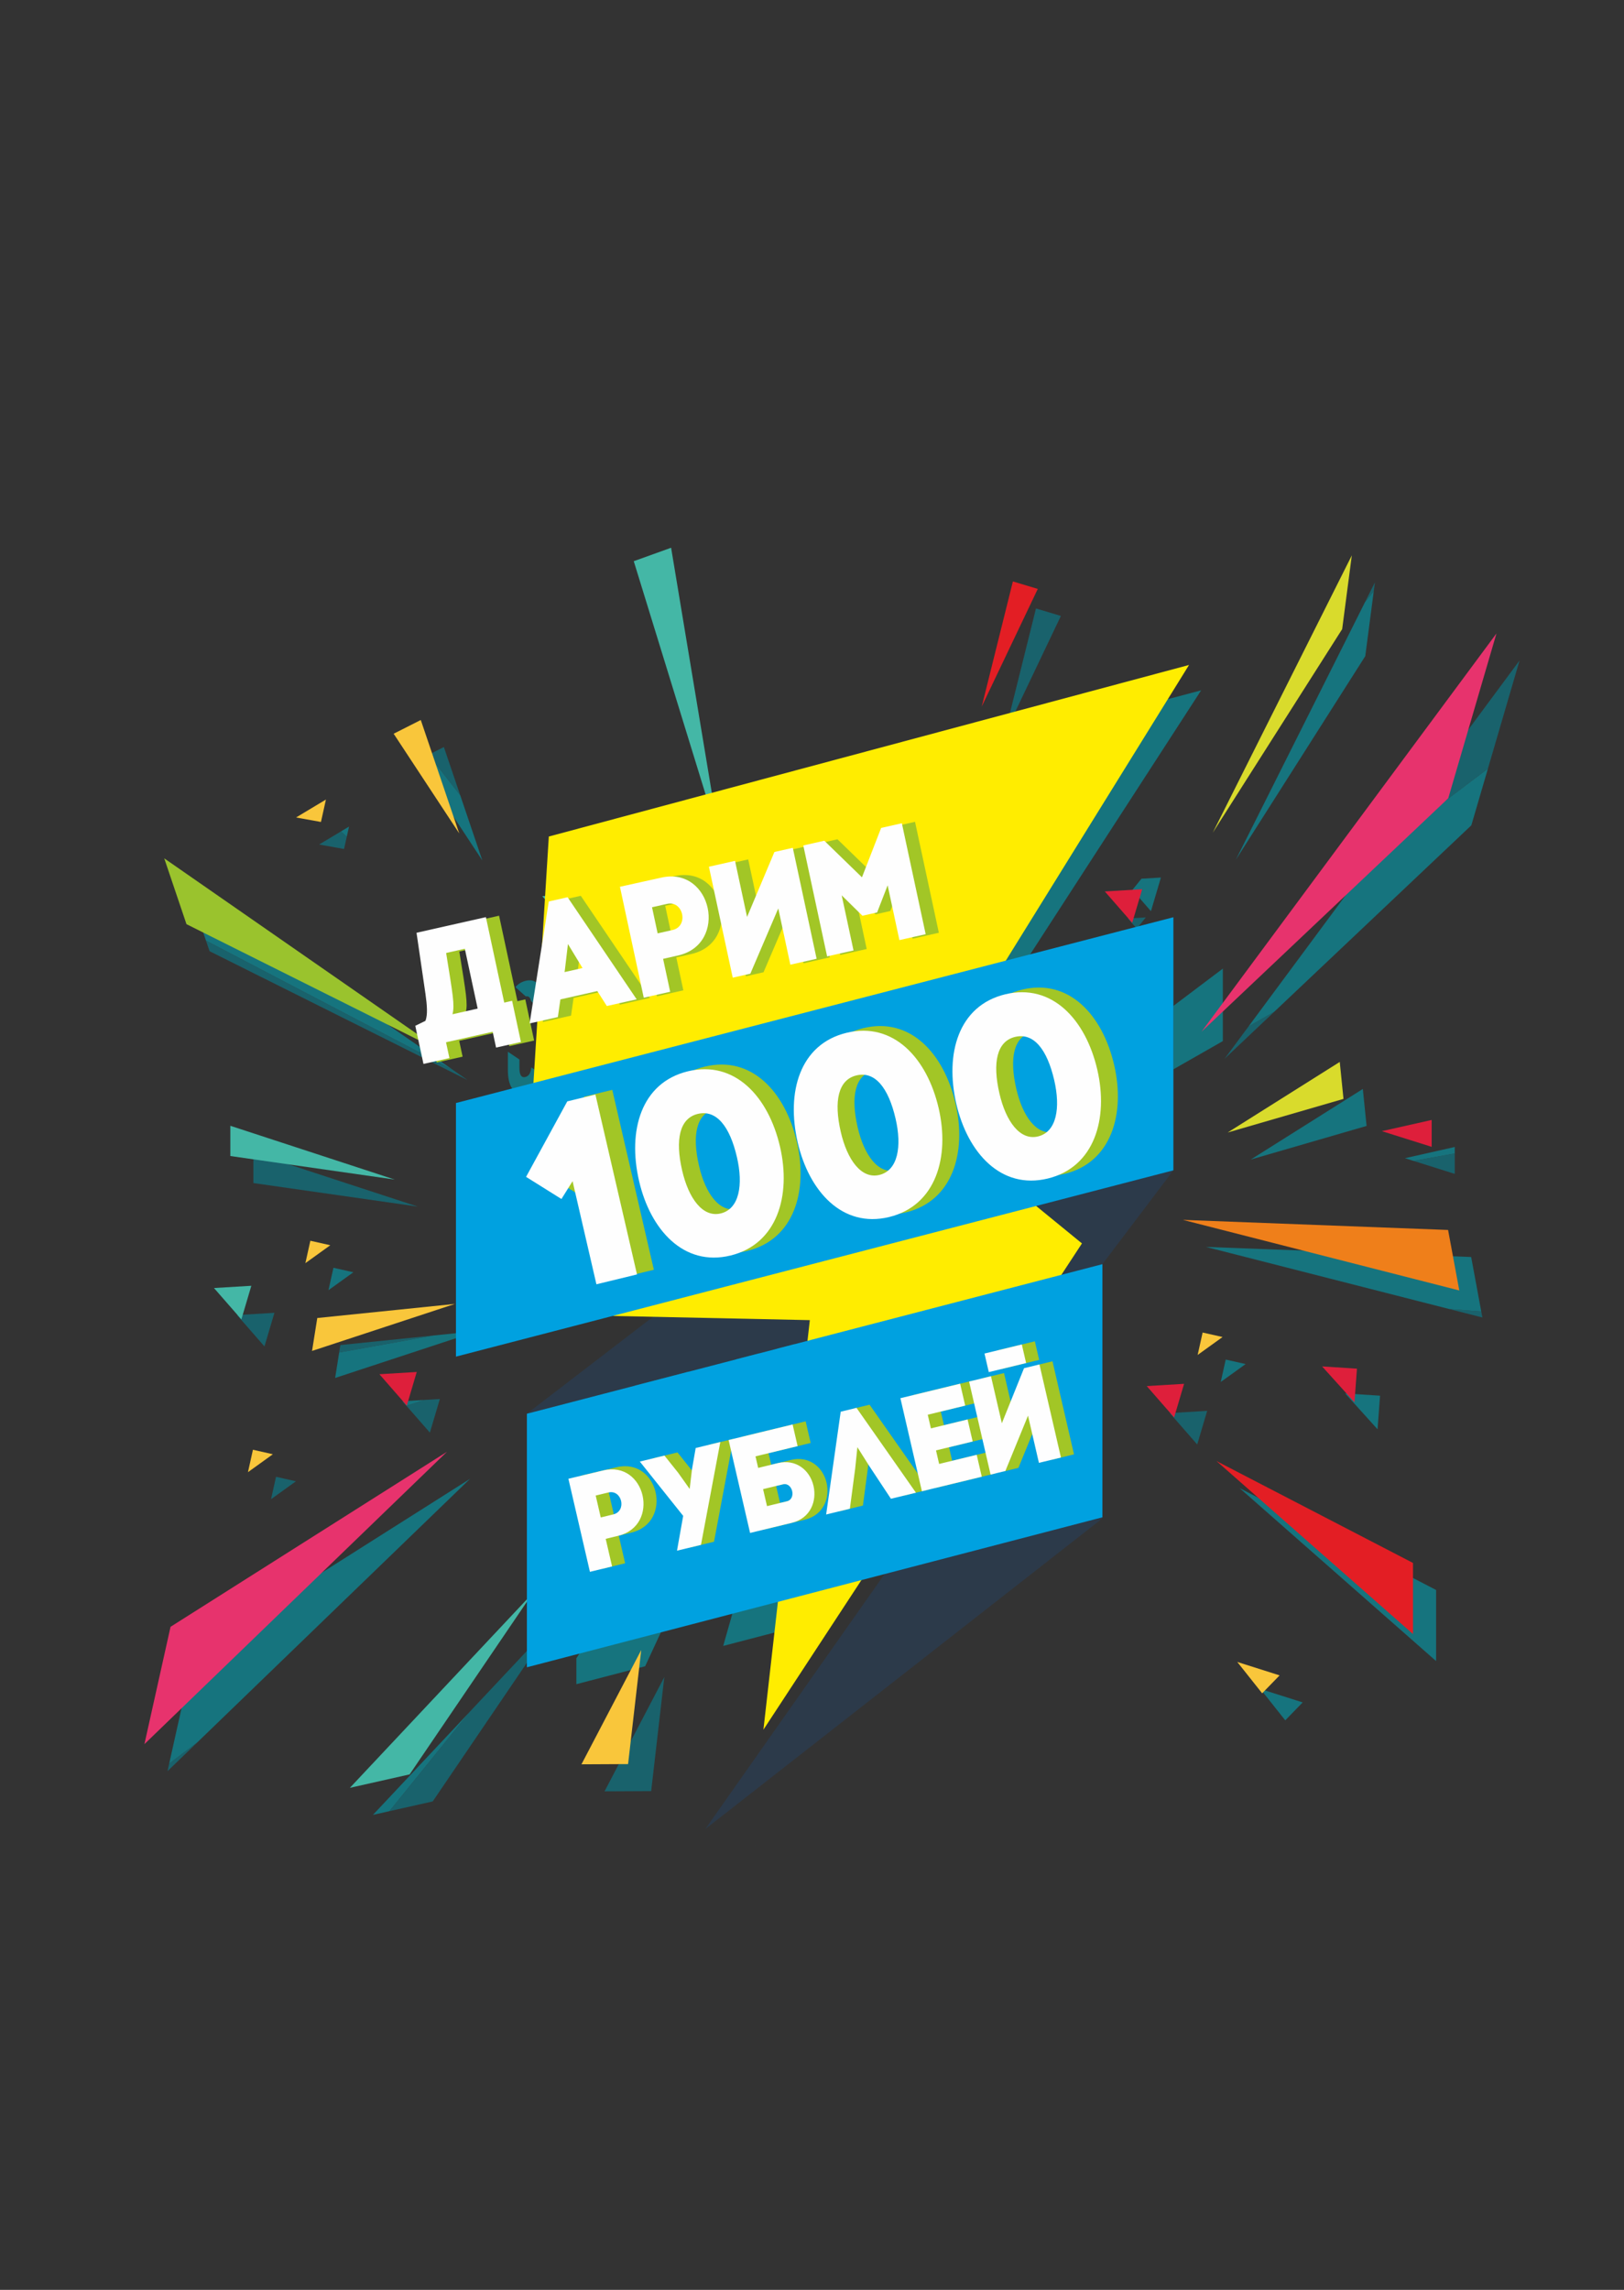 <?xml version="1.0" encoding="UTF-8"?>
<!DOCTYPE svg PUBLIC "-//W3C//DTD SVG 1.1//EN" "http://www.w3.org/Graphics/SVG/1.1/DTD/svg11.dtd">
<!-- Creator: CorelDRAW 2017 -->
<svg xmlns="http://www.w3.org/2000/svg" xml:space="preserve" width="105mm" height="148mm" version="1.1" style="shape-rendering:geometricPrecision; text-rendering:geometricPrecision; image-rendering:optimizeQuality; fill-rule:evenodd; clip-rule:evenodd"
viewBox="0 0 10500 14800"
 xmlns:xlink="http://www.w3.org/1999/xlink">
 <rect x="0" y="0" width="10500" height="14800" fill="#333333" stroke="none"/>
 <defs>
  <style type="text/css">
   <![CDATA[
    .fil17 {fill:#FEFEFE;fill-rule:nonzero}
    .fil13 {fill:#FFED00;fill-rule:nonzero}
    .fil5 {fill:#EF7F1A;fill-rule:nonzero}
    .fil8 {fill:#E7336D;fill-rule:nonzero}
    .fil7 {fill:#E31E24;fill-rule:nonzero}
    .fil11 {fill:#F9C63B;fill-rule:nonzero}
    .fil4 {fill:#DE1F3B;fill-rule:nonzero}
    .fil0 {fill:#CF2D46;fill-rule:nonzero}
    .fil6 {fill:#D9DB2C;fill-rule:nonzero}
    .fil16 {fill:#A2C626;fill-rule:nonzero}
    .fil9 {fill:#9AC32D;fill-rule:nonzero}
    .fil10 {fill:#44B7A6;fill-rule:nonzero}
    .fil14 {fill:#00A1E0;fill-rule:nonzero}
    .fil15 {fill:#00A1E0;fill-rule:nonzero}
    .fil3 {fill:#16747E;fill-rule:nonzero}
    .fil2 {fill:#19626C;fill-rule:nonzero}
    .fil12 {fill:#2C3A4A;fill-rule:nonzero}
    .fil1 {fill:url(#id0)}
   ]]>
  </style>
  <linearGradient id="id0" gradientUnits="userSpaceOnUse" x1="5296.61" y1="7107.07" x2="10486.05" y2="7107.07">
   <stop offset="0" style="stop-opacity:1; stop-color:#CF2A3E"/>
   <stop offset="1" style="stop-opacity:1; stop-color:#DB2A3E"/>
  </linearGradient>
 </defs>
 <g id="Слой_x0020_1">
  <polygon class="fil0" points="5296.61,12071.55 7153.27,8103.69 7153.27,8103.69 "/>
  <path class="fil1" d="M6283.94 12071.55l0 0 597.01 -2487.48 341.54 -1422.99 0 0 -341.54 1422.99 -597.01 2487.48zm969.1 -4037.76l70.63 -294.25 0 -0.01 -70.63 294.26 0 0z"/>
  <polygon class="fil2" points="9405.76,7587.07 9138.99,7503.07 9405.76,7455.05 "/>
  <polygon class="fil3" points="9138.99,7503.07 9083.73,7485.68 9405.76,7413.27 9405.76,7455.05 "/>
  <polygon class="fil2" points="9584.33,8515.26 9369.97,8460.54 9577.04,8475.93 "/>
  <polygon class="fil3" points="9577.04,8475.93 9369.97,8460.54 7797.08,8059.11 9511.84,8124.29 "/>
  <polygon class="fil3" points="8086.9,7494.38 8811.45,7038.24 8835.61,7277.16 "/>
  <polygon class="fil3" points="9285.06,10735.91 8014.46,9617.84 9285.06,10276.42 "/>
  <path class="fil2" d="M7917.87 6842.73l154.52 -208.56 166.35 -94.9 -320.87 303.46zm992.07 -1339.09l914.77 -1234.77 -204.66 699.35 -710.11 535.42z"/>
  <polygon class="fil3" points="8072.39,6634.17 8909.94,5503.64 9620.05,4968.22 9512.95,5334.26 8238.74,6539.27 "/>
  <path class="fil2" d="M7990.31 5556.88l1.15 -2.31 0.84 -0.84 -1.99 3.15zm835.46 -1665.66l63.69 -126.99 -7.53 57.51 -56.16 69.48z"/>
  <polygon class="fil3" points="7991.46,5554.57 8825.77,3891.22 8881.93,3821.74 8827.1,4240.86 7992.3,5553.73 "/>
  <polygon class="fil2" points="3022.43,6980.31 1354.89,6147.78 1331.68,6079.14 2926.42,6913.63 "/>
  <polygon class="fil3" points="2926.42,6913.63 1331.68,6079.14 1211.14,5722.47 "/>
  <polygon class="fil2" points="2701.17,7798.5 1638.47,7646.4 1638.47,7450.94 "/>
  <polygon class="fil2" points="2192.96,8741.47 2200.61,8693.38 2802.89,8631.67 "/>
  <polygon class="fil3" points="2166.8,8906.15 2192.96,8741.47 2802.89,8631.67 3090.58,8602.21 "/>
  <polygon class="fil2" points="1082.97,11447.56 1093.92,11398.41 1275.88,11261.21 "/>
  <polygon class="fil3" points="1093.92,11398.41 1251.89,10689.23 3039.27,9557.81 1275.88,11261.21 "/>
  <polygon class="fil2" points="2517.68,11706.01 3036.3,11064.61 3594.73,10470.13 2797.72,11643.07 "/>
  <polygon class="fil3" points="2411.32,11729.92 3036.3,11064.61 2517.68,11706.01 "/>
  <polygon class="fil2" points="3908.71,11577.91 4295.1,10839.37 4210.12,11576.46 "/>
  <polygon class="fil2" points="2975.68,5140.34 2770.92,4878.33 2869.87,4828.34 "/>
  <polygon class="fil3" points="3118.44,5561.26 2694.45,4916.97 2770.92,4878.33 2975.68,5140.34 "/>
  <polygon class="fil2" points="6496.79,4741.26 6698.08,3932.73 6859.11,3980.98 "/>
  <polygon class="fil2" points="2779.39,9259.35 2628.1,9086.15 2741.6,9048.27 2843.81,9042.14 "/>
  <polygon class="fil3" points="2628.1,9086.15 2602.3,9056.63 2741.6,9048.27 "/>
  <polygon class="fil2" points="7740.64,9335.95 7563.49,9133.21 7805,9118.73 "/>
  <polygon class="fil2" points="7349.65,6001.82 7292.49,5936.4 7408.14,5929.46 "/>
  <polygon class="fil3" points="7441.46,5889.02 7321.47,5751.7 7379.96,5679.34 7505.86,5671.8 "/>
  <polygon class="fil2" points="3832.22,6169.31 3655.09,5966.57 3896.62,5952.12 "/>
  <polygon class="fil2" points="1709.88,8702.26 1532.74,8499.57 1774.25,8485.05 "/>
  <polygon class="fil3" points="8906.64,9237.91 8697.31,9006.2 8922.74,9020.72 "/>
  <polygon class="fil3" points="8309.79,11118.96 8148.78,10916.2 8422.52,11003.1 "/>
  <polygon class="fil2" points="2224.4,5487.26 2063.37,5458.3 2204.28,5373.82 2242.11,5407.57 "/>
  <polygon class="fil3" points="2242.11,5407.57 2204.28,5373.82 2256.59,5342.45 "/>
  <polygon class="fil2" points="1752.45,9689.69 1784.65,9544.87 1913.48,9573.87 "/>
  <polygon class="fil3" points="7892.71,8932.05 7924.89,8787.23 8053.71,8816.22 "/>
  <polygon class="fil3" points="2123.71,8338.8 2155.92,8193.98 2284.71,8222.95 "/>
  <path class="fil3" d="M5357.57 8183.73l1.11 -0.84 7.18 -2.38 -2.12 2.11 -6.17 1.11zm-6.36 -0.17l-11.85 -2.45 2.85 -0.96 9.47 3.14 -0.47 0.27zm0.98 -0.56l-7.2 -3.77 1.39 -0.46 6.1 4.06 -0.29 0.17zm0.61 -0.36l-4.93 -4.38 1.62 -0.54 3.68 4.71 -0.37 0.21zm0.72 -0.42l-2.62 -4.96 1.16 -0.4 1.79 5.2 -0.33 0.16zm13.52 -0.21l2.11 -2.61 2.31 -0.78 -1.9 2.96 -2.52 0.43zm-12.77 -0.21l-0.73 -5.42 0.86 -0.3 0.14 5.58 -0.27 0.14zm0.7 -0.4l0.76 -5.76 1.45 -0.48 -1.68 5.95 -0.53 0.29zm17.29 -0.33l1.49 -3.21 1.95 -0.64 -0.99 3.41 -2.45 0.44zm-16 -0.4l2.86 -6.16 2.29 -0.75 -4.11 6.32 -1.04 0.59zm20.42 -0.38l0.47 -3.56 1.32 -0.43 0.11 3.64 -1.9 0.35zm3.15 -0.56l-0.51 -3.73 1.49 -0.48 1.31 3.79 -2.29 0.42zm-21.28 -0.36l5.18 -6.39 3.29 -1.11 -6.24 6.22 -2.23 1.28zm25.47 -0.4l-2.04 -3.85 1.41 -0.46 3.02 3.87 -2.39 0.44zm-20.11 -0.01l14.36 -10.84 -6.17 6.16 -8.19 4.68zm25.45 -0.95l-4.36 -3.89 1.48 -0.51 5.78 3.88 -2.9 0.52zm-65.51 -0.11l-35.12 -7.24 20.27 -1.51 22.36 7.42 -7.51 1.33zm71.32 -0.93l-7.28 -3.82 2.78 -0.92 10.84 3.58 -6.34 1.16zm-57.46 -1.55l-14.06 -7.36 6.08 -0.44 10.88 7.27 -2.9 0.53zm71.31 -0.95l-15.51 -3.21 15.37 -5.11 32.81 2.43 -32.67 5.89zm-65.5 -0.11l-8.06 -7.18 5.48 -0.4 5.52 7.06 -2.94 0.52zm25.44 -0.94l5.24 -3.94 4.07 -1.36 -9.31 5.3zm-20.11 -0.02l-3.66 -6.93 3.23 -0.25 2.33 6.84 -1.9 0.34zm25.47 -0.4l3.95 -4.88 -2.99 0.53 6.06 -4.55 7.61 0.57 -7.28 4.14 -3.4 -0.69 2.13 1.43 -0.33 0.18 -1.8 -1.61 0.76 2.2 -0.43 0.26 -0.33 -2.46 0.07 2.6 -0.43 0.25 0.36 -2.85 -0.9 3.14 -0.76 0.44 1.66 -3.58 -2.7 4.17 -1.25 0.71zm-21.28 -0.35l-0.87 -6.71 1.96 -0.15 0.17 6.65 -1.26 0.21zm3.16 -0.57l0.86 -6.49 2.9 -0.24 -1.8 6.4 -1.96 0.33zm4.42 -0.77l2.86 -6.2 3.7 -0.28 -3.86 5.97 -2.7 0.51zm5.21 -0.95l4.69 -5.78 4.11 -0.31 -5.5 5.49 -3.3 0.6zm13.53 -0.21l-1.09 -2.03 1.43 1.83 -0.34 0.2zm1.32 -0.77l-2.41 -1.26 2.93 0.96 -0.52 0.3zm-1.49 -23.91l-6.36 -0.5 1613.38 -3476.79 779.78 -206.38 -2386.22 3683.63 -0.58 0.04z"/>
  <path class="fil3" d="M5386.41 8144.91l1487.86 -1840.13 492.88 -127.58 -1972.47 1967.08 -8.27 0.63zm-20.5 -0.47l-5.99 -0.45 416.39 -3155.57 526.82 -139.44 -937.22 3295.46zm-12.33 -0.94l-4.46 -0.33 -391.41 -2938.08 320.21 -84.76 75.66 3023.17z"/>
  <path class="fil3" d="M5409.08 8143.17l2497.19 -1882.81 0 468.54 -2476.91 1412.72 -20.28 1.55zm-68.8 -0.69l-8.1 -0.61 -973.84 -1841.37c0,-67.21 0,-134.41 0,-201.62 8.16,-2.12 15.38,-3.98 22.32,-5.79l39.57 -634 920.05 2683.39zm-19.5 -1.49l-16.05 -1.22 -1241.34 -1107.4 262.91 -68.05 5.55 -88.72 988.93 1265.39zm-34.77 -2.66l-22.47 -1.72 -1809.03 -946.63 299.27 -77.46 1532.23 1025.81z"/>
  <path class="fil3" d="M4880.03 11930.95l2.09 -2.97 -0.19 1.48 -1.9 1.49zm-204.15 -1293.04l698.83 -2457.28 0.99 -3.41 1.67 -5.96 0.9 -3.14 -0.36 2.85 -0.76 5.76 -0.47 3.56 -310.91 2356.05 -389.89 101.57z"/>
  <polygon class="fil3" points="3726.57,10885.24 3726.57,10717.85 5369.56,8181.58 5371.46,8178.62 5375.57,8172.29 5378.27,8168.12 5376.61,8171.7 5373.75,8177.86 5372.26,8181.07 4171.15,10769.42 "/>
  <path class="fil3" d="M3726.57 10210.9l0 -395.58 1637.17 -1632.7 2.12 -2.11 6.24 -6.23 6.17 -6.16 -3.95 4.88 -5.17 6.4 -2.11 2.61 -1640.47 2028.89zm0 -797.45l0 -167.45 688.52 -528.52 936.12 -533.92 0.47 -0.27 0.51 -0.29 0.29 -0.17 0.32 -0.19 0.37 -0.21 0.35 -0.21 0.33 -0.16 0.42 -0.26 0.27 -0.14 0.43 -0.26 0.53 -0.29 0.76 -0.44 1.04 -0.59 1.25 -0.71 2.23 -1.28 8.18 -4.67 9.31 -5.3 -14.36 10.84 -5.23 3.93 -1.11 0.84 -1631 1229.72z"/>
  <path class="fil3" d="M3369.79 7065.5c-55.93,0 -86.13,-53.77 -86.13,-151.84 0,-43.88 0,-81.19 0,-115.89l74.66 49.97c0,16.89 0,34.65 0,53.59 0,43.5 11.08,60.83 29.38,60.83 2.9,0 6.01,-0.44 9.29,-1.28 20.76,-5.38 34.79,-23.63 38,-61.79l65.47 43.82c-16.08,63.57 -51.37,105.33 -103.47,118.86 -9.64,2.49 -18.72,3.73 -27.2,3.73zm140.58 -526.49l-77.05 -68.75c-4.2,-21.81 -13.71,-31.03 -27.05,-31.03 -2.21,0 -4.5,0.25 -6.91,0.73l-67.29 -60.01c17.3,-19.88 39.03,-33.56 64.92,-40.26 9.63,-2.5 18.69,-3.73 27.16,-3.73 55.97,0 86.22,53.78 86.22,151.86 0,18.08 0,35.05 0,51.19z"/>
  <path class="fil2" d="M3831.54 6940.91c0,-38.47 0,-76.93 0,-115.4l100.16 89.36c-36.13,9.39 -59.31,15.44 -100.16,26.04zm229.44 -411.9l-74.71 -95.6c0,-21.34 0,-44.05 0,-68.88 0,-43.24 -10.5,-60.02 -28.48,-60.02 -2.97,0 -6.16,0.45 -9.54,1.33 -16.85,4.36 -25.22,6.5 -42.06,10.88 0,4.8 0,9.55 0,14.25l-74.65 -95.54c0,-0.04 0,-0.11 0,-0.18 47.22,-12.23 70.82,-18.32 118.11,-30.56 10.2,-2.64 19.7,-3.94 28.52,-3.94 55.48,0 82.81,52.07 82.81,149.5 0,71.53 0,125.12 0,178.76z"/>
  <path class="fil3" d="M3931.7 6914.87l-100.16 -89.36c0,-196.7 0,-393.39 0,-590.08l74.65 95.54c0,192.17 0,292.97 0,489.74 16.84,-4.36 25.21,-6.54 42.06,-10.91 23.77,-6.17 38.02,-28.02 38.02,-78.41 0,-121.92 0,-193.2 0,-297.98l74.71 95.6c0,53.39 0,106.81 0,177.97 0,112.89 -36.68,183.86 -111.33,203.24 -6.39,1.66 -12.32,3.21 -17.95,4.65z"/>
  <polygon class="fil4" points="9256.5,7238.54 8934.47,7310.95 9256.5,7412.33 "/>
  <polygon class="fil5" points="7647.82,7884.39 9435.04,8340.52 9362.58,7949.57 "/>
  <polygon class="fil6" points="7937.61,7319.65 8662.19,6863.49 8686.33,7102.44 "/>
  <polygon class="fil7" points="7865.21,9443.12 9135.78,10101.7 9135.78,10561.17 "/>
  <polygon class="fil8" points="7768.59,6668.01 9363.66,5159.54 9675.43,4094.14 "/>
  <polygon class="fil6" points="7841.03,5382.14 8677.84,4066.11 8740.17,3589.51 "/>
  <polygon class="fil9" points="2873.12,6805.58 1061.88,5547.74 1205.61,5973.06 "/>
  <polygon class="fil10" points="2551.89,7623.78 1489.21,7276.2 1489.21,7471.68 "/>
  <polygon class="fil11" points="2941.27,8427.49 2051.34,8518.66 2017.52,8731.43 "/>
  <polygon class="fil8" points="2889.98,9383.12 1102.61,10514.51 933.68,11272.83 "/>
  <polygon class="fil10" points="3445.45,10295.42 2262.04,11555.22 2648.45,11468.32 "/>
  <polygon class="fil11" points="4145.84,10664.63 3759.43,11403.18 4060.86,11401.71 "/>
  <polygon class="fil10" points="4653.02,5429.93 4097.56,3627.1 4339.05,3540.2 "/>
  <polygon class="fil11" points="2969.16,5386.54 2545.16,4742.23 2720.59,4653.59 "/>
  <polygon class="fil7" points="6347.51,4566.54 6548.8,3758 6709.82,3806.26 "/>
  <polygon class="fil4" points="2452.99,8881.91 2694.5,8867.41 2630.1,9084.63 "/>
  <polygon class="fil4" points="7414.23,8958.49 7655.73,8944.01 7591.36,9161.22 "/>
  <polygon class="fil4" points="7143.24,5761.68 7384.76,5747.2 7320.35,5964.39 "/>
  <polygon class="fil10" points="3505.83,5791.85 3747.32,5777.37 3682.94,5994.59 "/>
  <polygon class="fil10" points="1383.46,8324.82 1624.98,8310.33 1560.59,8527.56 "/>
  <polygon class="fil4" points="8548.05,8831.48 8757.36,9063.19 8773.46,8846 "/>
  <polygon class="fil11" points="7999.48,10741.48 8160.53,10944.24 8273.23,10828.37 "/>
  <polygon class="fil11" points="1914.09,5283.57 2107.3,5167.73 2075.12,5312.53 "/>
  <polygon class="fil11" points="1635.36,9370.12 1764.19,9399.12 1603.19,9514.97 "/>
  <polygon class="fil11" points="7775.62,8612.48 7904.45,8641.48 7743.42,8757.32 "/>
  <polygon class="fil11" points="2006.64,8019.23 2135.46,8048.23 1974.42,8164.08 "/>
  <polygon class="fil12" points="4560.14,11821.74 7127.66,9813.6 7127.66,8170.59 "/>
  <polygon class="fil12" points="7586.41,7564.15 7127.66,8170.59 3406.68,9136.82 7586.41,5928.43 "/>
  <polygon class="fil13" points="3548.4,5406.63 7687.65,4297.84 5916.53,7155.07 6995.4,8036.5 4935.92,11179.39 5235.99,8532.36 3355.88,8492.43 "/>
  <polygon class="fil14" points="7586.41,7564.15 2947.94,8768.22 2947.94,7129.09 7586.41,5928.43 "/>
  <polygon class="fil15" points="7127.66,9806.59 3406.68,10776.03 3406.68,9137.28 7127.66,8170.55 "/>
  <path class="fil16" d="M4227.61 8206.75l-268.88 -1162.65 -181.96 44.14 -266.4 487.85 228.65 143.08 72.04 -115 154.08 666.25 262.47 -63.67zm392.68 -1037.49c120.77,-29.3 207.34,80.33 253.49,279.88 41.19,178.1 16.02,333.99 -104.75,363.28 -117.55,28.52 -208.32,-99.25 -249.51,-277.35 -46.14,-199.55 -16.78,-337.3 100.77,-365.81zm211.67 915.27c302.72,-73.43 393.24,-387.98 320.39,-702.97 -75.14,-324.88 -293.03,-561.14 -595.75,-487.7 -302.73,73.43 -390.78,383.9 -315.64,708.78 72.84,314.99 288.27,555.33 591,481.89zm814.05 -1164.09c120.77,-29.29 207.34,80.34 253.49,279.88 41.19,178.11 16.02,333.99 -104.75,363.29 -117.55,28.51 -208.31,-99.25 -249.5,-277.35 -46.15,-199.55 -16.79,-337.3 100.76,-365.82zm211.67 915.28c302.73,-73.43 393.24,-387.98 320.39,-702.97 -75.13,-324.88 -293.03,-561.14 -595.75,-487.71 -302.73,73.44 -390.78,383.91 -315.64,708.79 72.84,314.99 288.27,555.33 591,481.89zm814.05 -1164.09c120.77,-29.29 207.35,80.33 253.5,279.88 41.19,178.1 16.02,333.99 -104.75,363.29 -117.55,28.51 -208.32,-99.25 -249.51,-277.36 -46.15,-199.54 -16.79,-337.29 100.76,-365.81zm211.68 915.28c302.72,-73.43 393.23,-387.99 320.38,-702.97 -75.13,-324.88 -293.03,-561.14 -595.75,-487.71 -302.73,73.44 -390.77,383.91 -315.64,708.79 72.85,314.98 288.28,555.32 591.01,481.89z"/>
  <path class="fil16" d="M3759.42 9537.11l139.11 601.49 143.27 -34.76 -41.28 -178.47 81.27 -19.71c273.97,-66.46 177.17,-488.82 -97.63,-422.16l-224.74 53.61zm209.15 250.11l-32.74 -141.58 81.27 -19.71c88.8,-21.54 121.55,120.04 32.74,141.58l-81.27 19.71zm647.96 177.21l125.01 -664.65 -159.18 38.61 -24.29 139.85 -14.5 124.8 -74.71 -104.97 -88.42 -110.7 -159.19 38.62 280.26 350.97 -39.97 225.07 154.99 -37.6zm592.52 -778.05l-413.89 100.39 138.91 600.64 269.78 -65.45c122.32,-29.67 162.73,-141.87 140.31,-238.83 -23.81,-102.97 -114.83,-175.14 -229.61,-147.29l-128.18 31.09 -17.27 -74.64 272.29 -66.05 -32.34 -139.86zm-190.93 417.84l128.18 -31.09c61.99,-15.04 89.08,94.38 25.4,109.83l-128.18 31.09 -25.4 -109.83zm826.66 62.27l161.69 -39.22 -384.3 -548.36 -102.2 24.79 -94.11 664.41 153.33 -37.19 34.47 -260.29 14.21 -137.55 75.4 119.45 141.51 213.96zm291.36 -312.63l237.1 -57.51 -32.94 -142.44 -237.1 57.51 -20.41 -88.22 242.13 -58.74 -32.77 -141.72 -386.24 93.69 139.11 601.49 387.07 -93.89 -32.74 -141.58 -242.97 58.93 -20.24 -87.52zm313.54 -626.1l27.78 120.13 241.3 -58.54 -27.79 -120.12 -241.29 58.53zm494.32 672.09l-139.1 -601.49 -99.71 24.19 -143.29 356 -70.35 -304.18 -141.59 34.35 139.1 601.49 95.52 -23.17 146.44 -357.68 70.55 305.04 142.43 -34.55z"/>
  <path class="fil17" d="M3675.02 9557.56l139.11 601.49 143.27 -34.75 -41.28 -178.47 81.27 -19.72c273.97,-66.45 177.17,-488.82 -97.63,-422.16l-224.74 53.61zm209.15 250.12l-32.74 -141.58 81.27 -19.72c88.8,-21.54 121.55,120.04 32.74,141.59l-81.27 19.71zm647.96 177.21l125.01 -664.66 -159.18 38.62 -24.29 139.85 -14.5 124.8 -74.71 -104.97 -88.42 -110.7 -159.19 38.61 280.26 350.98 -39.97 225.06 154.99 -37.59zm592.52 -778.06l-413.89 100.4 138.91 600.63 269.78 -65.44c122.32,-29.67 162.73,-141.87 140.31,-238.83 -23.81,-102.97 -114.83,-175.14 -229.61,-147.3l-128.18 31.1 -17.27 -74.65 272.29 -66.05 -32.34 -139.86zm-190.93 417.85l128.18 -31.1c62,-15.03 89.08,94.39 25.4,109.84l-128.18 31.09 -25.4 -109.83zm826.66 62.27l161.69 -39.22 -384.3 -548.37 -102.2 24.8 -94.11 664.41 153.33 -37.2 34.47 -260.28 14.21 -137.56 75.4 119.45 141.51 213.97zm291.36 -312.63l237.1 -57.52 -32.94 -142.43 -237.1 57.51 -20.41 -88.23 242.13 -58.73 -32.77 -141.72 -386.24 93.69 139.11 601.49 387.07 -93.9 -32.74 -141.58 -242.97 58.94 -20.24 -87.52zm313.54 -626.11l27.78 120.13 241.3 -58.53 -27.78 -120.13 -241.3 58.53zm494.32 672.1l-139.1 -601.49 -99.71 24.19 -143.29 355.99 -70.35 -304.17 -141.59 34.35 139.1 601.48 95.52 -23.16 146.44 -357.68 70.55 305.04 142.43 -34.55z"/>
  <path class="fil17" d="M4118.57 8236.99l-268.89 -1162.65 -181.95 44.14 -266.41 487.85 228.65 143.08 72.04 -115 154.08 666.25 262.48 -63.67zm392.67 -1037.49c120.77,-29.3 207.35,80.33 253.49,279.88 41.19,178.1 16.03,333.99 -104.74,363.28 -117.55,28.52 -208.32,-99.25 -249.51,-277.35 -46.15,-199.55 -16.79,-337.3 100.76,-365.81zm211.68 915.28c302.72,-73.44 393.23,-387.99 320.38,-702.98 -75.13,-324.88 -293.03,-561.13 -595.75,-487.7 -302.73,73.43 -390.77,383.9 -315.64,708.78 72.85,314.99 288.28,555.33 591.01,481.9zm814.05 -1164.09c120.77,-29.3 207.34,80.33 253.49,279.88 41.19,178.1 16.02,333.99 -104.75,363.28 -117.55,28.52 -208.32,-99.25 -249.51,-277.35 -46.15,-199.55 -16.79,-337.3 100.77,-365.81zm211.67 915.27c302.72,-73.43 393.23,-387.98 320.39,-702.97 -75.14,-324.88 -293.04,-561.14 -595.76,-487.71 -302.73,73.44 -390.77,383.91 -315.64,708.79 72.85,314.99 288.28,555.33 591.01,481.89zm814.05 -1164.09c120.77,-29.29 207.34,80.33 253.49,279.88 41.19,178.1 16.02,333.99 -104.75,363.29 -117.55,28.51 -208.32,-99.25 -249.51,-277.35 -46.14,-199.55 -16.78,-337.3 100.77,-365.82zm211.67 915.28c302.72,-73.43 393.23,-387.99 320.39,-702.97 -75.14,-324.88 -293.03,-561.14 -595.75,-487.71 -302.73,73.44 -390.78,383.91 -315.64,708.79 72.84,314.98 288.27,555.32 591,481.89z"/>
  <path class="fil16" d="M3345.39 6470.79l-118.61 -552.34 -448.42 101.01 57.94 396.58c9.94,70.67 15.35,134.87 -0.6,172.77l-65.39 31.89 52.93 246.51 167.79 -37.79 -21.96 -102.29 301.61 -67.93 21.97 102.28 160.8 -36.22 -57.11 -265.94 -50.95 11.47zm-334.57 75.36c15.33,-60.28 2.05,-126.99 -41.08,-396.08l120.85 -27.23 83.03 386.64 -162.8 36.67zm997.92 -53.19l192.76 -43.42 -446.36 -659.75 -121.85 27.45 -123.92 788.19 182.78 -41.16 16.32 -114.13 238.7 -53.76 61.57 96.58zm-251.48 -400.71l87.43 143.84 6.63 11.38 -115.85 26.09 2.48 -17.72 19.31 -163.59zm336.21 -370.08l153.97 717.02 170.79 -38.47 -45.69 -212.75 96.88 -21.82c326.59,-73.56 219.51,-577.03 -108.07,-503.24l-267.88 59.26zm243.71 301.12l-36.24 -168.77 96.87 -21.82c105.87,-23.85 142.11,144.93 36.25,168.77l-96.88 21.82zm1027.85 164.18l-153.98 -717.03 -118.85 26.77 -176.81 419.97 -77.86 -362.6 -168.79 38.01 153.98 717.03 113.85 -25.65 180.59 -421.89 78.08 363.63 169.79 -38.24zm162.22 -409.88l134.07 131.89 94.88 -21.37 68.11 -175.29 76.04 354.07 169.78 -38.24 -153.97 -717.02 -133.84 30.14 -124.09 319.27 -243.43 -236.49 -135.84 30.6 153.98 717.02 170.78 -38.46 -76.47 -356.12z"/>
  <path class="fil17" d="M3260.14 6480.07l-118.61 -552.35 -448.43 101 57.94 396.59c9.94,70.67 15.35,134.87 -0.6,172.78l-65.39 31.89 52.93 246.5 167.79 -37.79 -21.96 -102.28 301.62 -67.94 21.97 102.28 160.79 -36.21 -57.11 -265.95 -50.94 11.48zm-334.58 75.36c15.33,-60.29 2.06,-127 -41.07,-396.09l120.84 -27.22 83.03 386.64 -162.8 36.67zm997.94 -53.2l192.76 -43.42 -446.37 -659.75 -121.85 27.45 -123.92 788.2 182.78 -41.17 16.33 -114.13 238.69 -53.76 61.58 96.58zm-251.49 -400.71l87.44 143.84 6.63 11.37 -115.86 26.09 2.48 -17.71 19.31 -163.59zm336.21 -370.08l153.97 717.02 170.79 -38.46 -45.69 -212.76 96.88 -21.82c326.59,-73.56 219.52,-577.04 -108.07,-503.25l-267.88 59.27zm243.71 301.12l-36.24 -168.77 96.88 -21.82c105.87,-23.85 142.11,144.92 36.24,168.77l-96.88 21.82zm1027.87 164.18l-153.98 -717.03 -118.85 26.77 -176.82 419.97 -77.86 -362.6 -168.79 38.01 153.98 717.03 113.85 -25.65 180.59 -421.89 78.08 363.63 169.8 -38.24zm162.21 -409.9l134.08 131.91 94.89 -21.37 68.1 -175.3 76.04 354.08 169.79 -38.24 -153.97 -717.03 -133.84 30.15 -124.1 319.26 -243.43 -236.48 -135.84 30.6 153.98 717.02 170.78 -38.47 -76.48 -356.13z"/>
 </g>
</svg>

